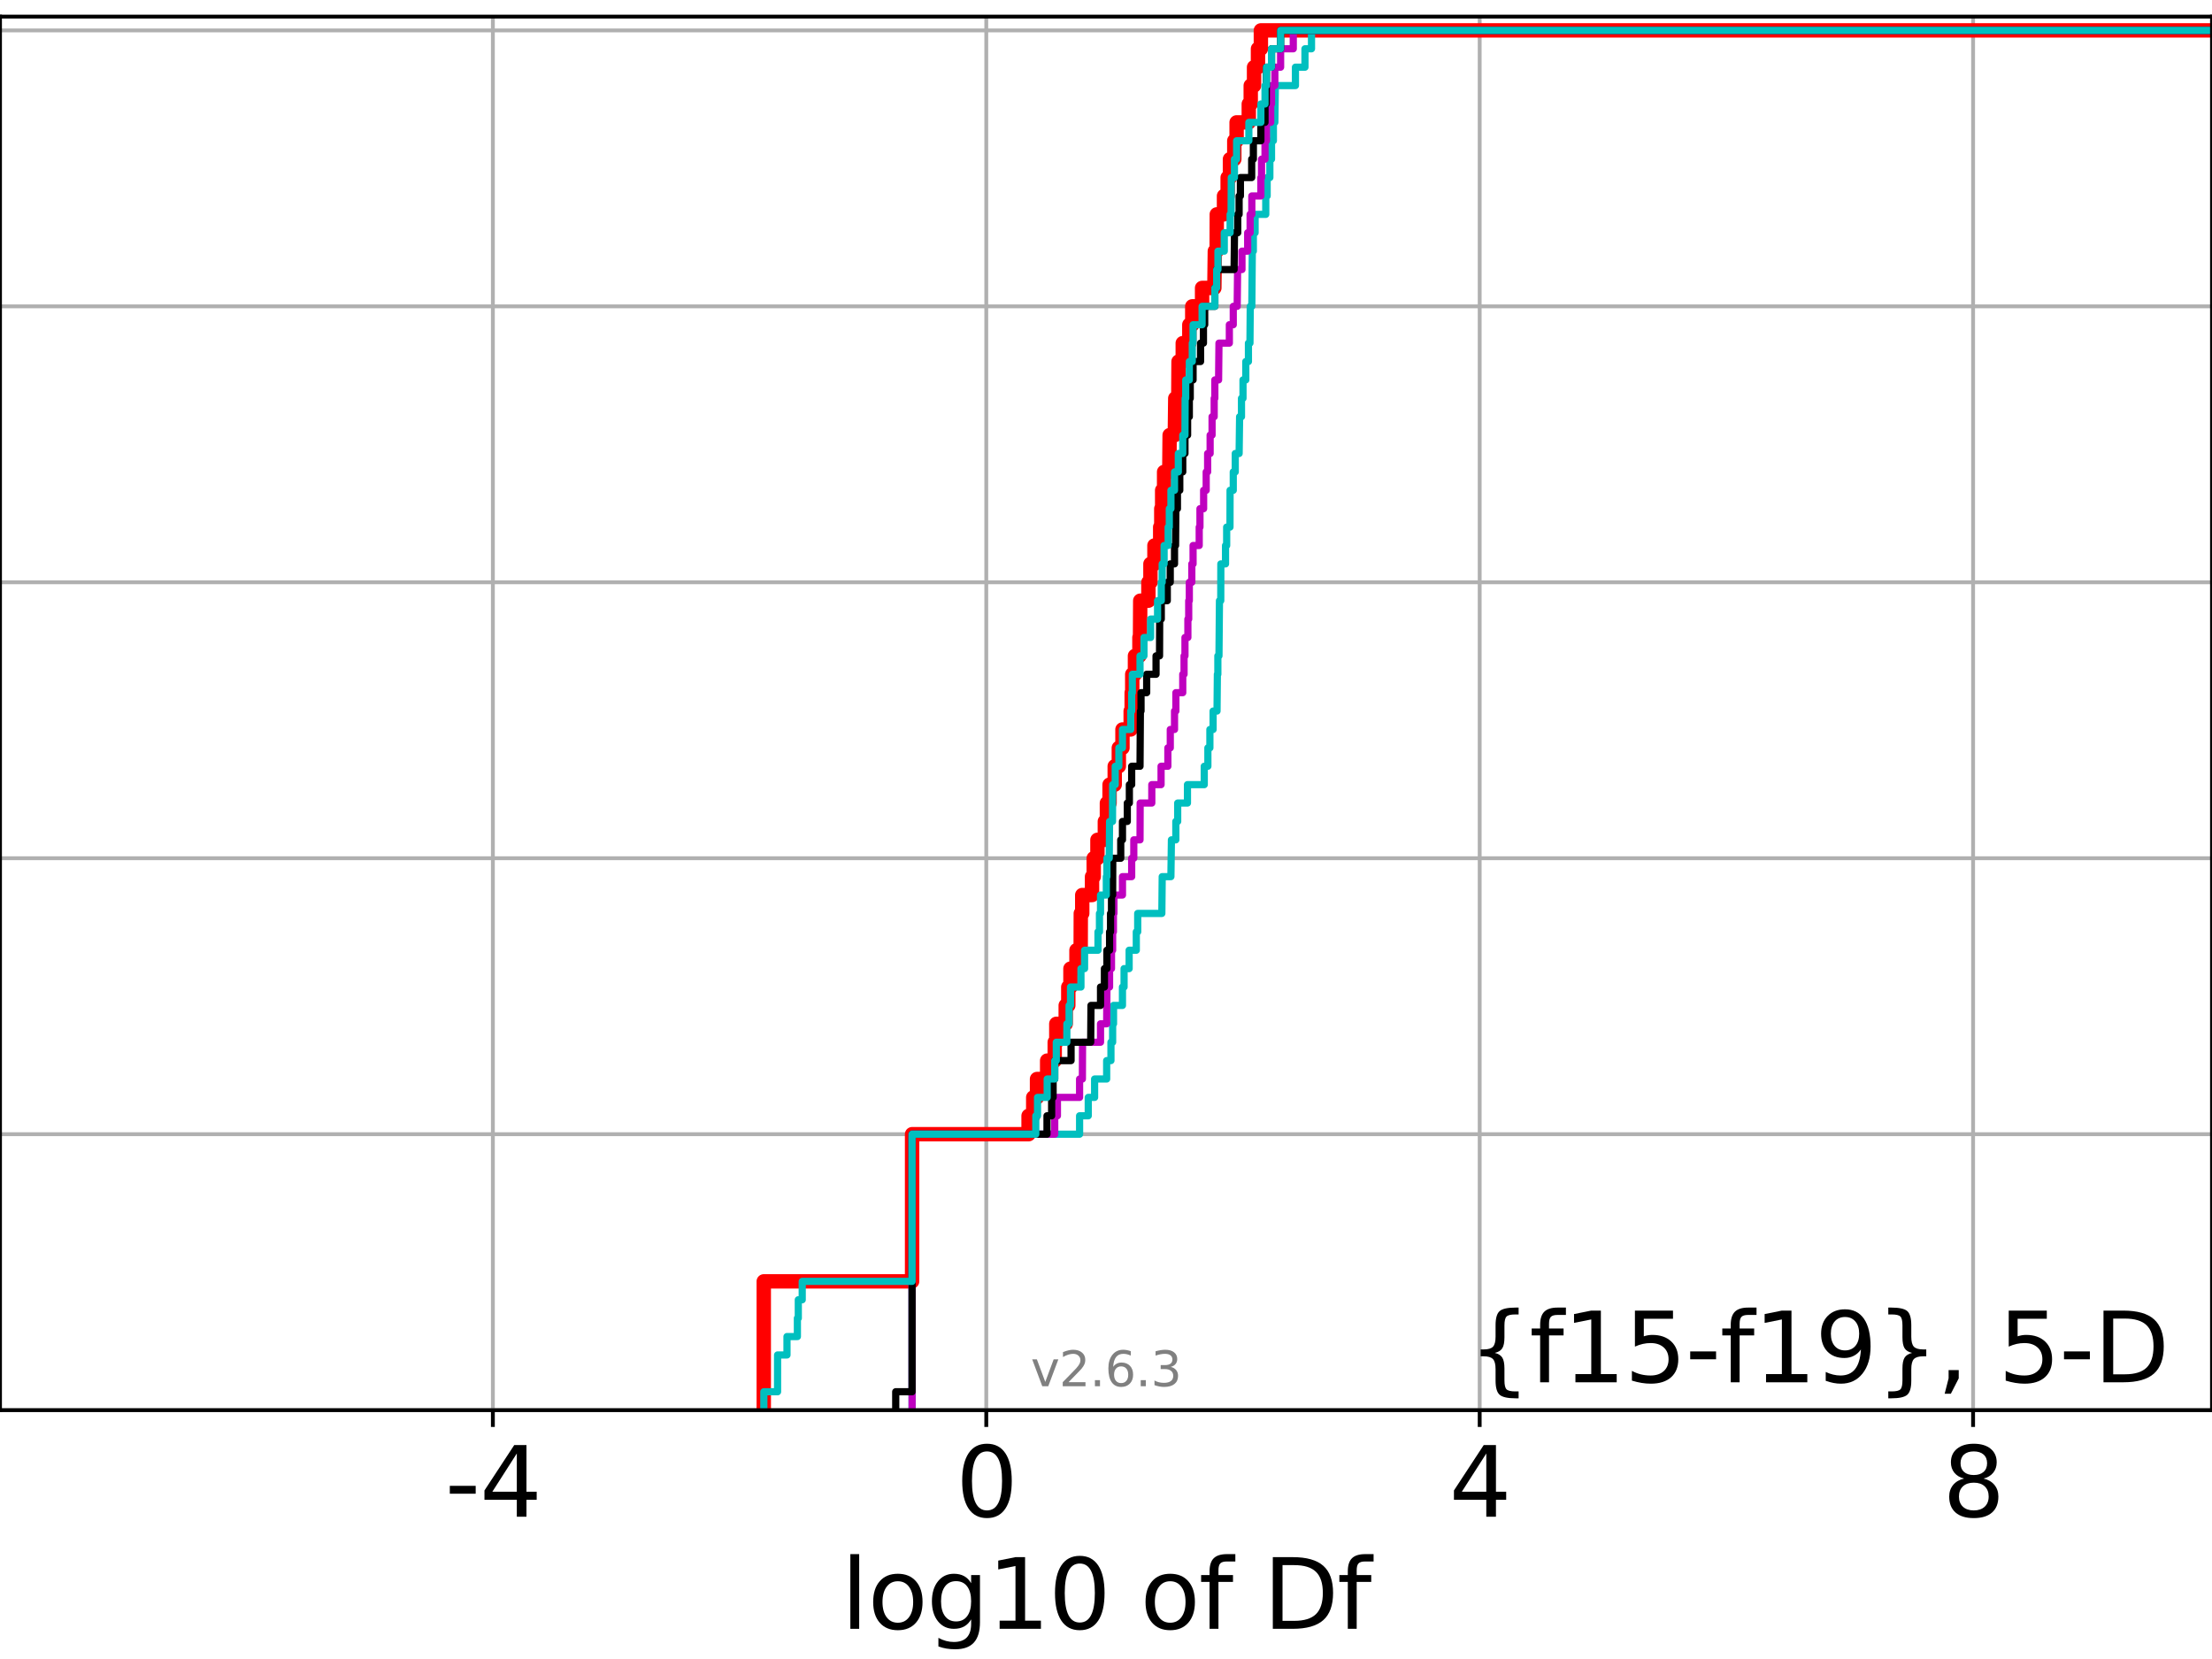 <?xml version="1.0" encoding="utf-8" standalone="no"?>
<!DOCTYPE svg PUBLIC "-//W3C//DTD SVG 1.1//EN"
  "http://www.w3.org/Graphics/SVG/1.1/DTD/svg11.dtd">
<svg xmlns:xlink="http://www.w3.org/1999/xlink" width="460.8pt" height="345.6pt" viewBox="0 0 460.8 345.6" xmlns="http://www.w3.org/2000/svg" version="1.1">
 <defs>
  <style type="text/css">*{stroke-linejoin: round; stroke-linecap: butt}</style>
 </defs>
 <g id="figure_1">
  <g id="patch_1">
   <path d="M 0 345.6 
L 460.8 345.6 
L 460.8 0 
L 0 0 
z
" style="fill: #ffffff"/>
  </g>
  <g id="axes_1">
   <g id="patch_2">
    <path d="M 0 293.76 
L 460.8 293.76 
L 460.8 3.456 
L 0 3.456 
z
" style="fill: #ffffff"/>
   </g>
   <g id="matplotlib.axis_1">
    <g id="xtick_1">
     <g id="line2d_1">
      <path d="M 102.674 293.76 
L 102.674 3.456 
" clip-path="url(#p8b968b6cc4)" style="fill: none; stroke: #b0b0b0; stroke-width: 0.8; stroke-linecap: square"/>
     </g>
     <g id="line2d_2">
      <defs>
       <path id="mdd2828b570" d="M 0 0 
L 0 3.5 
" style="stroke: #000000; stroke-width: 0.8"/>
      </defs>
      <g>
       <use xlink:href="#mdd2828b570" x="102.674" y="293.76" style="stroke: #000000; stroke-width: 0.8"/>
      </g>
     </g>
     <g id="text_1">
      <!-- -4 -->
      <g transform="translate(92.704 315.957) scale(0.2 -0.2)">
       <defs>
        <path id="DejaVuSans-2d" d="M 313 2009 
L 1997 2009 
L 1997 1497 
L 313 1497 
L 313 2009 
z
" transform="scale(0.016)"/>
        <path id="DejaVuSans-34" d="M 2419 4116 
L 825 1625 
L 2419 1625 
L 2419 4116 
z
M 2253 4666 
L 3047 4666 
L 3047 1625 
L 3713 1625 
L 3713 1100 
L 3047 1100 
L 3047 0 
L 2419 0 
L 2419 1100 
L 313 1100 
L 313 1709 
L 2253 4666 
z
" transform="scale(0.016)"/>
       </defs>
       <use xlink:href="#DejaVuSans-2d"/>
       <use xlink:href="#DejaVuSans-34" x="36.084"/>
      </g>
     </g>
    </g>
    <g id="xtick_2">
     <g id="line2d_3">
      <path d="M 205.46 293.76 
L 205.46 3.456 
" clip-path="url(#p8b968b6cc4)" style="fill: none; stroke: #b0b0b0; stroke-width: 0.8; stroke-linecap: square"/>
     </g>
     <g id="line2d_4">
      <g>
       <use xlink:href="#mdd2828b570" x="205.46" y="293.76" style="stroke: #000000; stroke-width: 0.8"/>
      </g>
     </g>
     <g id="text_2">
      <!-- 0 -->
      <g transform="translate(199.097 315.957) scale(0.2 -0.2)">
       <defs>
        <path id="DejaVuSans-30" d="M 2034 4250 
Q 1547 4250 1301 3770 
Q 1056 3291 1056 2328 
Q 1056 1369 1301 889 
Q 1547 409 2034 409 
Q 2525 409 2770 889 
Q 3016 1369 3016 2328 
Q 3016 3291 2770 3770 
Q 2525 4250 2034 4250 
z
M 2034 4750 
Q 2819 4750 3233 4129 
Q 3647 3509 3647 2328 
Q 3647 1150 3233 529 
Q 2819 -91 2034 -91 
Q 1250 -91 836 529 
Q 422 1150 422 2328 
Q 422 3509 836 4129 
Q 1250 4750 2034 4750 
z
" transform="scale(0.016)"/>
       </defs>
       <use xlink:href="#DejaVuSans-30"/>
      </g>
     </g>
    </g>
    <g id="xtick_3">
     <g id="line2d_5">
      <path d="M 308.245 293.76 
L 308.245 3.456 
" clip-path="url(#p8b968b6cc4)" style="fill: none; stroke: #b0b0b0; stroke-width: 0.8; stroke-linecap: square"/>
     </g>
     <g id="line2d_6">
      <g>
       <use xlink:href="#mdd2828b570" x="308.245" y="293.76" style="stroke: #000000; stroke-width: 0.8"/>
      </g>
     </g>
     <g id="text_3">
      <!-- 4 -->
      <g transform="translate(301.883 315.957) scale(0.2 -0.2)">
       <use xlink:href="#DejaVuSans-34"/>
      </g>
     </g>
    </g>
    <g id="xtick_4">
     <g id="line2d_7">
      <path d="M 411.031 293.76 
L 411.031 3.456 
" clip-path="url(#p8b968b6cc4)" style="fill: none; stroke: #b0b0b0; stroke-width: 0.8; stroke-linecap: square"/>
     </g>
     <g id="line2d_8">
      <g>
       <use xlink:href="#mdd2828b570" x="411.031" y="293.76" style="stroke: #000000; stroke-width: 0.8"/>
      </g>
     </g>
     <g id="text_4">
      <!-- 8 -->
      <g transform="translate(404.668 315.957) scale(0.2 -0.2)">
       <defs>
        <path id="DejaVuSans-38" d="M 2034 2216 
Q 1584 2216 1326 1975 
Q 1069 1734 1069 1313 
Q 1069 891 1326 650 
Q 1584 409 2034 409 
Q 2484 409 2743 651 
Q 3003 894 3003 1313 
Q 3003 1734 2745 1975 
Q 2488 2216 2034 2216 
z
M 1403 2484 
Q 997 2584 770 2862 
Q 544 3141 544 3541 
Q 544 4100 942 4425 
Q 1341 4750 2034 4750 
Q 2731 4750 3128 4425 
Q 3525 4100 3525 3541 
Q 3525 3141 3298 2862 
Q 3072 2584 2669 2484 
Q 3125 2378 3379 2068 
Q 3634 1759 3634 1313 
Q 3634 634 3220 271 
Q 2806 -91 2034 -91 
Q 1263 -91 848 271 
Q 434 634 434 1313 
Q 434 1759 690 2068 
Q 947 2378 1403 2484 
z
M 1172 3481 
Q 1172 3119 1398 2916 
Q 1625 2713 2034 2713 
Q 2441 2713 2670 2916 
Q 2900 3119 2900 3481 
Q 2900 3844 2670 4047 
Q 2441 4250 2034 4250 
Q 1625 4250 1398 4047 
Q 1172 3844 1172 3481 
z
" transform="scale(0.016)"/>
       </defs>
       <use xlink:href="#DejaVuSans-38"/>
      </g>
     </g>
    </g>
    <g id="text_5">
     <!-- log10 of Df -->
     <g transform="translate(175.214 339.313) scale(0.2 -0.2)">
      <defs>
       <path id="DejaVuSans-6c" d="M 603 4863 
L 1178 4863 
L 1178 0 
L 603 0 
L 603 4863 
z
" transform="scale(0.016)"/>
       <path id="DejaVuSans-6f" d="M 1959 3097 
Q 1497 3097 1228 2736 
Q 959 2375 959 1747 
Q 959 1119 1226 758 
Q 1494 397 1959 397 
Q 2419 397 2687 759 
Q 2956 1122 2956 1747 
Q 2956 2369 2687 2733 
Q 2419 3097 1959 3097 
z
M 1959 3584 
Q 2709 3584 3137 3096 
Q 3566 2609 3566 1747 
Q 3566 888 3137 398 
Q 2709 -91 1959 -91 
Q 1206 -91 779 398 
Q 353 888 353 1747 
Q 353 2609 779 3096 
Q 1206 3584 1959 3584 
z
" transform="scale(0.016)"/>
       <path id="DejaVuSans-67" d="M 2906 1791 
Q 2906 2416 2648 2759 
Q 2391 3103 1925 3103 
Q 1463 3103 1205 2759 
Q 947 2416 947 1791 
Q 947 1169 1205 825 
Q 1463 481 1925 481 
Q 2391 481 2648 825 
Q 2906 1169 2906 1791 
z
M 3481 434 
Q 3481 -459 3084 -895 
Q 2688 -1331 1869 -1331 
Q 1566 -1331 1297 -1286 
Q 1028 -1241 775 -1147 
L 775 -588 
Q 1028 -725 1275 -790 
Q 1522 -856 1778 -856 
Q 2344 -856 2625 -561 
Q 2906 -266 2906 331 
L 2906 616 
Q 2728 306 2450 153 
Q 2172 0 1784 0 
Q 1141 0 747 490 
Q 353 981 353 1791 
Q 353 2603 747 3093 
Q 1141 3584 1784 3584 
Q 2172 3584 2450 3431 
Q 2728 3278 2906 2969 
L 2906 3500 
L 3481 3500 
L 3481 434 
z
" transform="scale(0.016)"/>
       <path id="DejaVuSans-31" d="M 794 531 
L 1825 531 
L 1825 4091 
L 703 3866 
L 703 4441 
L 1819 4666 
L 2450 4666 
L 2450 531 
L 3481 531 
L 3481 0 
L 794 0 
L 794 531 
z
" transform="scale(0.016)"/>
       <path id="DejaVuSans-20" transform="scale(0.016)"/>
       <path id="DejaVuSans-66" d="M 2375 4863 
L 2375 4384 
L 1825 4384 
Q 1516 4384 1395 4259 
Q 1275 4134 1275 3809 
L 1275 3500 
L 2222 3500 
L 2222 3053 
L 1275 3053 
L 1275 0 
L 697 0 
L 697 3053 
L 147 3053 
L 147 3500 
L 697 3500 
L 697 3744 
Q 697 4328 969 4595 
Q 1241 4863 1831 4863 
L 2375 4863 
z
" transform="scale(0.016)"/>
       <path id="DejaVuSans-44" d="M 1259 4147 
L 1259 519 
L 2022 519 
Q 2988 519 3436 956 
Q 3884 1394 3884 2338 
Q 3884 3275 3436 3711 
Q 2988 4147 2022 4147 
L 1259 4147 
z
M 628 4666 
L 1925 4666 
Q 3281 4666 3915 4102 
Q 4550 3538 4550 2338 
Q 4550 1131 3912 565 
Q 3275 0 1925 0 
L 628 0 
L 628 4666 
z
" transform="scale(0.016)"/>
      </defs>
      <use xlink:href="#DejaVuSans-6c"/>
      <use xlink:href="#DejaVuSans-6f" x="27.783"/>
      <use xlink:href="#DejaVuSans-67" x="88.965"/>
      <use xlink:href="#DejaVuSans-31" x="152.441"/>
      <use xlink:href="#DejaVuSans-30" x="216.064"/>
      <use xlink:href="#DejaVuSans-20" x="279.688"/>
      <use xlink:href="#DejaVuSans-6f" x="311.475"/>
      <use xlink:href="#DejaVuSans-66" x="372.656"/>
      <use xlink:href="#DejaVuSans-20" x="407.861"/>
      <use xlink:href="#DejaVuSans-44" x="439.648"/>
      <use xlink:href="#DejaVuSans-66" x="516.65"/>
     </g>
    </g>
   </g>
   <g id="matplotlib.axis_2">
    <g id="ytick_1">
     <g id="line2d_9">
      <path d="M 0 293.76 
L 460.8 293.76 
" clip-path="url(#p8b968b6cc4)" style="fill: none; stroke: #b0b0b0; stroke-width: 0.8; stroke-linecap: square"/>
     </g>
     <g id="line2d_10">
      <defs>
       <path id="m1f3c8ba106" d="M 0 0 
L -3.5 0 
" style="stroke: #000000; stroke-width: 0.8"/>
      </defs>
      <g>
       <use xlink:href="#m1f3c8ba106" x="0" y="293.76" style="stroke: #000000; stroke-width: 0.8"/>
      </g>
     </g>
    </g>
    <g id="ytick_2">
     <g id="line2d_11">
      <path d="M 0 236.274 
L 460.8 236.274 
" clip-path="url(#p8b968b6cc4)" style="fill: none; stroke: #b0b0b0; stroke-width: 0.8; stroke-linecap: square"/>
     </g>
     <g id="line2d_12">
      <g>
       <use xlink:href="#m1f3c8ba106" x="0" y="236.274" style="stroke: #000000; stroke-width: 0.8"/>
      </g>
     </g>
    </g>
    <g id="ytick_3">
     <g id="line2d_13">
      <path d="M 0 178.788 
L 460.8 178.788 
" clip-path="url(#p8b968b6cc4)" style="fill: none; stroke: #b0b0b0; stroke-width: 0.8; stroke-linecap: square"/>
     </g>
     <g id="line2d_14">
      <g>
       <use xlink:href="#m1f3c8ba106" x="0" y="178.788" style="stroke: #000000; stroke-width: 0.8"/>
      </g>
     </g>
    </g>
    <g id="ytick_4">
     <g id="line2d_15">
      <path d="M 0 121.302 
L 460.8 121.302 
" clip-path="url(#p8b968b6cc4)" style="fill: none; stroke: #b0b0b0; stroke-width: 0.8; stroke-linecap: square"/>
     </g>
     <g id="line2d_16">
      <g>
       <use xlink:href="#m1f3c8ba106" x="0" y="121.302" style="stroke: #000000; stroke-width: 0.8"/>
      </g>
     </g>
    </g>
    <g id="ytick_5">
     <g id="line2d_17">
      <path d="M 0 63.816 
L 460.8 63.816 
" clip-path="url(#p8b968b6cc4)" style="fill: none; stroke: #b0b0b0; stroke-width: 0.8; stroke-linecap: square"/>
     </g>
     <g id="line2d_18">
      <g>
       <use xlink:href="#m1f3c8ba106" x="0" y="63.816" style="stroke: #000000; stroke-width: 0.8"/>
      </g>
     </g>
    </g>
    <g id="ytick_6">
     <g id="line2d_19">
      <path d="M 0 6.33 
L 460.8 6.33 
" clip-path="url(#p8b968b6cc4)" style="fill: none; stroke: #b0b0b0; stroke-width: 0.8; stroke-linecap: square"/>
     </g>
     <g id="line2d_20">
      <g>
       <use xlink:href="#m1f3c8ba106" x="0" y="6.33" style="stroke: #000000; stroke-width: 0.8"/>
      </g>
     </g>
    </g>
   </g>
   <g id="line2d_21">
    <path d="M 159.106 293.76 
L 159.106 266.933 
L 190.006 266.933 
L 190.006 236.274 
L 214.273 236.274 
L 214.273 232.442 
L 215.241 232.442 
L 215.241 228.609 
L 216.032 228.609 
L 216.032 224.777 
L 218.142 224.777 
L 218.142 220.944 
L 219.718 220.944 
L 219.718 217.112 
L 220.048 217.112 
L 220.048 213.28 
L 222.009 213.28 
L 222.009 209.447 
L 222.543 209.447 
L 222.543 205.615 
L 222.995 205.615 
L 222.995 201.782 
L 224.25 201.782 
L 224.25 197.95 
L 225.126 197.95 
L 225.15 190.285 
L 225.45 190.285 
L 225.45 186.453 
L 227.49 186.453 
L 227.49 182.621 
L 227.84 182.621 
L 227.84 178.788 
L 228.617 178.788 
L 228.617 174.956 
L 230.16 174.956 
L 230.16 171.123 
L 230.589 171.123 
L 230.589 167.291 
L 231.144 167.291 
L 231.144 163.459 
L 232.215 163.459 
L 232.215 159.626 
L 233.072 159.626 
L 233.072 155.794 
L 233.831 155.794 
L 233.831 151.961 
L 235.541 151.961 
L 235.541 148.129 
L 235.749 148.129 
L 235.749 144.297 
L 235.868 144.297 
L 235.868 140.464 
L 236.435 140.464 
L 236.435 136.632 
L 237.364 136.632 
L 237.364 132.799 
L 237.487 132.799 
L 237.532 125.135 
L 239.234 125.135 
L 239.234 121.302 
L 239.657 121.302 
L 239.657 117.47 
L 240.493 117.47 
L 240.493 113.637 
L 241.689 113.637 
L 241.689 109.805 
L 241.917 109.805 
L 241.917 105.973 
L 242.1 105.973 
L 242.1 102.14 
L 242.505 102.14 
L 242.505 98.308 
L 243.586 98.308 
L 243.657 90.643 
L 244.734 90.643 
L 244.831 82.978 
L 245.462 82.978 
L 245.51 75.313 
L 246.388 75.313 
L 246.388 71.481 
L 247.758 71.481 
L 247.758 67.649 
L 248.37 67.649 
L 248.37 63.816 
L 250.417 63.816 
L 250.417 59.984 
L 252.974 59.984 
L 253.072 52.319 
L 253.454 52.319 
L 253.48 44.654 
L 254.983 44.654 
L 254.983 40.822 
L 255.743 40.822 
L 255.743 36.989 
L 256.224 36.989 
L 256.224 33.157 
L 257.126 33.157 
L 257.126 29.325 
L 257.609 29.325 
L 257.609 25.492 
L 260.145 25.492 
L 260.145 21.66 
L 260.551 21.66 
L 260.551 17.827 
L 261.241 17.827 
L 261.241 13.995 
L 262.061 13.995 
L 262.061 10.163 
L 262.664 10.163 
L 262.664 6.33 
L 262.664 6.33 
L 460.8 6.33 
L 460.8 6.33 
" clip-path="url(#p8b968b6cc4)" style="fill: none; stroke: #ff0000; stroke-width: 3; stroke-linecap: square"/>
   </g>
   <g id="line2d_22">
    <path d="M 190.006 293.76 
L 190.006 236.274 
L 224.899 236.274 
L 224.899 232.442 
L 226.702 232.442 
L 226.702 228.609 
L 228.026 228.609 
L 228.026 224.777 
L 230.538 224.777 
L 230.538 220.944 
L 231.431 220.944 
L 231.431 217.112 
L 231.783 217.112 
L 231.783 213.28 
L 231.969 213.28 
L 231.969 209.447 
L 233.828 209.447 
L 233.828 205.615 
L 234.166 205.615 
L 234.166 201.782 
L 235.22 201.782 
L 235.22 197.95 
L 236.712 197.95 
L 236.712 194.118 
L 237.005 194.118 
L 237.005 190.285 
L 242.033 190.285 
L 242.111 182.621 
L 243.921 182.621 
L 244.029 174.956 
L 244.946 174.956 
L 244.946 171.123 
L 245.334 171.123 
L 245.334 167.291 
L 247.37 167.291 
L 247.37 163.459 
L 250.868 163.459 
L 250.868 159.626 
L 251.623 159.626 
L 251.623 155.794 
L 252.042 155.794 
L 252.042 151.961 
L 252.71 151.961 
L 252.71 148.129 
L 253.53 148.129 
L 253.601 140.464 
L 253.701 140.464 
L 253.701 136.632 
L 253.934 136.632 
L 254.036 125.135 
L 254.306 125.135 
L 254.323 117.47 
L 255.299 117.47 
L 255.299 113.637 
L 255.537 113.637 
L 255.537 109.805 
L 256.227 109.805 
L 256.245 102.14 
L 256.912 102.14 
L 256.912 98.308 
L 257.326 98.308 
L 257.326 94.475 
L 258.132 94.475 
L 258.233 86.811 
L 258.624 86.811 
L 258.624 82.978 
L 258.94 82.978 
L 258.94 79.146 
L 259.521 79.146 
L 259.521 75.313 
L 260.071 75.313 
L 260.071 71.481 
L 260.388 71.481 
L 260.451 63.816 
L 260.777 63.816 
L 260.879 52.319 
L 261.096 52.319 
L 261.096 48.487 
L 261.46 48.487 
L 261.46 44.654 
L 263.683 44.654 
L 263.683 40.822 
L 263.969 40.822 
L 263.969 36.989 
L 264.535 36.989 
L 264.535 33.157 
L 264.88 33.157 
L 264.88 29.325 
L 265.268 29.325 
L 265.268 25.492 
L 265.575 25.492 
L 265.675 17.827 
L 269.864 17.827 
L 269.864 13.995 
L 271.848 13.995 
L 271.848 10.163 
L 273.21 10.163 
L 273.21 6.33 
L 273.21 6.33 
L 460.8 6.33 
L 460.8 6.33 
" clip-path="url(#p8b968b6cc4)" style="fill: none; stroke: #00bfbf; stroke-width: 1.5; stroke-linecap: square"/>
   </g>
   <g id="line2d_23">
    <path d="M 190.006 293.76 
L 190.006 236.274 
L 219.718 236.274 
L 219.718 232.442 
L 220.281 232.442 
L 220.281 228.609 
L 224.896 228.609 
L 224.896 224.777 
L 225.482 224.777 
L 225.515 217.112 
L 229.258 217.112 
L 229.258 213.28 
L 230.538 213.28 
L 230.589 205.615 
L 231.144 205.615 
L 231.144 201.782 
L 231.543 201.782 
L 231.543 197.95 
L 231.783 197.95 
L 231.783 194.118 
L 231.944 194.118 
L 231.944 190.285 
L 232.057 190.285 
L 232.057 186.453 
L 233.831 186.453 
L 233.831 182.621 
L 235.749 182.621 
L 235.749 178.788 
L 236.19 178.788 
L 236.19 174.956 
L 237.487 174.956 
L 237.516 167.291 
L 239.941 167.291 
L 239.941 163.459 
L 241.872 163.459 
L 241.872 159.626 
L 243.287 159.626 
L 243.287 155.794 
L 243.792 155.794 
L 243.792 151.961 
L 244.674 151.961 
L 244.674 148.129 
L 244.958 148.129 
L 244.958 144.297 
L 246.388 144.297 
L 246.388 140.464 
L 246.662 140.464 
L 246.662 136.632 
L 246.851 136.632 
L 246.851 132.799 
L 247.457 132.799 
L 247.457 128.967 
L 247.63 128.967 
L 247.63 125.135 
L 247.758 125.135 
L 247.758 121.302 
L 248.277 121.302 
L 248.277 117.47 
L 248.539 117.47 
L 248.539 113.637 
L 249.818 113.637 
L 249.818 109.805 
L 249.974 109.805 
L 249.974 105.973 
L 250.738 105.973 
L 250.738 102.14 
L 251.271 102.14 
L 251.271 98.308 
L 251.573 98.308 
L 251.573 94.475 
L 252.092 94.475 
L 252.092 90.643 
L 252.496 90.643 
L 252.496 86.811 
L 252.938 86.811 
L 252.938 82.978 
L 253.072 82.978 
L 253.072 79.146 
L 253.854 79.146 
L 253.934 71.481 
L 256.096 71.481 
L 256.096 67.649 
L 256.912 67.649 
L 256.912 63.816 
L 257.727 63.816 
L 257.815 56.151 
L 258.724 56.151 
L 258.724 52.319 
L 259.912 52.319 
L 259.912 48.487 
L 260.421 48.487 
L 260.421 44.654 
L 260.777 44.654 
L 260.777 40.822 
L 262.664 40.822 
L 262.664 36.989 
L 262.802 36.989 
L 262.802 33.157 
L 263.525 33.157 
L 263.525 29.325 
L 263.823 29.325 
L 263.823 25.492 
L 264.713 25.492 
L 264.713 21.66 
L 264.88 21.66 
L 264.88 17.827 
L 265.575 17.827 
L 265.575 13.995 
L 266.776 13.995 
L 266.776 10.163 
L 269.414 10.163 
L 269.414 6.33 
L 269.414 6.33 
L 460.8 6.33 
L 460.8 6.33 
" clip-path="url(#p8b968b6cc4)" style="fill: none; stroke: #bf00bf; stroke-width: 1.5; stroke-linecap: square"/>
   </g>
   <g id="line2d_24">
    <path d="M 186.595 293.76 
L 186.595 289.928 
L 190.006 289.928 
L 190.006 236.274 
L 218.108 236.274 
L 218.108 232.442 
L 219.074 232.442 
L 219.074 228.609 
L 219.38 228.609 
L 219.38 224.777 
L 219.718 224.777 
L 219.718 220.944 
L 223.123 220.944 
L 223.123 217.112 
L 227.21 217.112 
L 227.272 209.447 
L 229.258 209.447 
L 229.258 205.615 
L 230.071 205.615 
L 230.071 201.782 
L 230.589 201.782 
L 230.589 197.95 
L 231.144 197.95 
L 231.144 194.118 
L 231.344 194.118 
L 231.344 190.285 
L 231.545 190.285 
L 231.545 186.453 
L 231.783 186.453 
L 231.808 178.788 
L 233.47 178.788 
L 233.47 174.956 
L 233.831 174.956 
L 233.831 171.123 
L 234.837 171.123 
L 234.837 167.291 
L 235.267 167.291 
L 235.267 163.459 
L 235.749 163.459 
L 235.749 159.626 
L 237.487 159.626 
L 237.565 148.129 
L 237.698 148.129 
L 237.698 144.297 
L 238.875 144.297 
L 238.875 140.464 
L 240.825 140.464 
L 240.825 136.632 
L 241.553 136.632 
L 241.582 128.967 
L 241.917 128.967 
L 241.917 125.135 
L 243.168 125.135 
L 243.168 121.302 
L 243.785 121.302 
L 243.785 117.47 
L 244.674 117.47 
L 244.674 113.637 
L 244.89 113.637 
L 244.95 105.973 
L 245.282 105.973 
L 245.282 102.14 
L 245.769 102.14 
L 245.769 98.308 
L 246.388 98.308 
L 246.388 94.475 
L 246.851 94.475 
L 246.851 90.643 
L 247.4 90.643 
L 247.4 86.811 
L 247.758 86.811 
L 247.758 82.978 
L 247.949 82.978 
L 247.949 79.146 
L 248.539 79.146 
L 248.539 75.313 
L 250.098 75.313 
L 250.098 71.481 
L 250.701 71.481 
L 250.701 67.649 
L 250.961 67.649 
L 250.961 63.816 
L 253.072 63.816 
L 253.072 59.984 
L 253.454 59.984 
L 253.454 56.151 
L 257.084 56.151 
L 257.171 48.487 
L 257.842 48.487 
L 257.842 44.654 
L 258.129 44.654 
L 258.129 40.822 
L 258.399 40.822 
L 258.399 36.989 
L 260.747 36.989 
L 260.747 33.157 
L 261.099 33.157 
L 261.099 29.325 
L 262.664 29.325 
L 262.664 25.492 
L 263.525 25.492 
L 263.525 21.66 
L 263.791 21.66 
L 263.823 13.995 
L 264.88 13.995 
L 264.88 10.163 
L 266.776 10.163 
L 266.776 6.33 
L 266.776 6.33 
L 460.8 6.33 
L 460.8 6.33 
" clip-path="url(#p8b968b6cc4)" style="fill: none; stroke: #000000; stroke-width: 1.5; stroke-linecap: square"/>
   </g>
   <g id="line2d_25">
    <path d="M 159.123 293.76 
L 159.123 289.928 
L 161.982 289.928 
L 161.985 282.263 
L 163.943 282.263 
L 163.943 278.43 
L 166.111 278.43 
L 166.111 274.598 
L 166.302 274.598 
L 166.302 270.766 
L 167.117 270.766 
L 167.117 266.933 
L 190.006 266.933 
L 190.006 236.274 
L 215.775 236.274 
L 215.775 232.442 
L 216.135 232.442 
L 216.135 228.609 
L 218.145 228.609 
L 218.145 224.777 
L 219.718 224.777 
L 219.718 220.944 
L 220.048 220.944 
L 220.048 217.112 
L 222.244 217.112 
L 222.244 213.28 
L 222.708 213.28 
L 222.708 209.447 
L 223.007 209.447 
L 223.007 205.615 
L 225.179 205.615 
L 225.179 201.782 
L 225.936 201.782 
L 225.936 197.95 
L 228.731 197.95 
L 228.731 194.118 
L 229.038 194.118 
L 229.038 190.285 
L 229.258 190.285 
L 229.258 186.453 
L 230.47 186.453 
L 230.47 182.621 
L 230.589 182.621 
L 230.589 178.788 
L 231.074 178.788 
L 231.144 171.123 
L 231.754 171.123 
L 231.783 163.459 
L 232.32 163.459 
L 232.32 159.626 
L 233.077 159.626 
L 233.077 155.794 
L 233.831 155.794 
L 233.831 151.961 
L 235.553 151.961 
L 235.553 148.129 
L 235.749 148.129 
L 235.749 144.297 
L 235.883 144.297 
L 235.883 140.464 
L 237.487 140.464 
L 237.487 136.632 
L 238.309 136.632 
L 238.309 132.799 
L 239.689 132.799 
L 239.689 128.967 
L 241.143 128.967 
L 241.143 125.135 
L 241.917 125.135 
L 241.917 121.302 
L 242.104 121.302 
L 242.104 117.47 
L 242.505 117.47 
L 242.505 113.637 
L 243.349 113.637 
L 243.349 109.805 
L 243.586 109.805 
L 243.586 105.973 
L 243.928 105.973 
L 243.928 102.14 
L 244.674 102.14 
L 244.674 98.308 
L 245.466 98.308 
L 245.466 94.475 
L 246.388 94.475 
L 246.388 90.643 
L 246.851 90.643 
L 246.89 82.978 
L 247.009 82.978 
L 247.009 79.146 
L 247.758 79.146 
L 247.758 75.313 
L 248.374 75.313 
L 248.374 71.481 
L 248.539 71.481 
L 248.539 67.649 
L 250.419 67.649 
L 250.419 63.816 
L 253.072 63.816 
L 253.072 59.984 
L 253.454 59.984 
L 253.454 56.151 
L 253.721 56.151 
L 253.721 52.319 
L 255.039 52.319 
L 255.039 48.487 
L 256.256 48.487 
L 256.256 44.654 
L 256.458 44.654 
L 256.5 36.989 
L 257.157 36.989 
L 257.157 33.157 
L 257.609 33.157 
L 257.609 29.325 
L 260.159 29.325 
L 260.159 25.492 
L 262.664 25.492 
L 262.664 21.66 
L 263.528 21.66 
L 263.528 17.827 
L 263.823 17.827 
L 263.823 13.995 
L 264.88 13.995 
L 264.88 10.163 
L 266.776 10.163 
L 266.776 6.33 
L 266.776 6.33 
L 460.8 6.33 
L 460.8 6.33 
" clip-path="url(#p8b968b6cc4)" style="fill: none; stroke: #00bfbf; stroke-width: 1.5; stroke-linecap: square"/>
   </g>
   <g id="patch_3">
    <path d="M 0 293.76 
L 0 3.456 
" style="fill: none; stroke: #000000; stroke-width: 0.8; stroke-linejoin: miter; stroke-linecap: square"/>
   </g>
   <g id="patch_4">
    <path d="M 460.8 293.76 
L 460.8 3.456 
" style="fill: none; stroke: #000000; stroke-width: 0.8; stroke-linejoin: miter; stroke-linecap: square"/>
   </g>
   <g id="patch_5">
    <path d="M 0 293.76 
L 460.8 293.76 
" style="fill: none; stroke: #000000; stroke-width: 0.8; stroke-linejoin: miter; stroke-linecap: square"/>
   </g>
   <g id="patch_6">
    <path d="M 0 3.456 
L 460.8 3.456 
" style="fill: none; stroke: #000000; stroke-width: 0.8; stroke-linejoin: miter; stroke-linecap: square"/>
   </g>
   <g id="text_6">
    <!-- {f15-f19}, 5-D -->
    <g transform="translate(305.884 287.954) scale(0.2 -0.2)">
     <defs>
      <path id="DejaVuSans-7b" d="M 3272 -594 
L 3272 -1044 
L 3078 -1044 
Q 2300 -1044 2036 -812 
Q 1772 -581 1772 109 
L 1772 856 
Q 1772 1328 1603 1509 
Q 1434 1691 991 1691 
L 800 1691 
L 800 2138 
L 991 2138 
Q 1438 2138 1605 2317 
Q 1772 2497 1772 2963 
L 1772 3713 
Q 1772 4403 2036 4633 
Q 2300 4863 3078 4863 
L 3272 4863 
L 3272 4416 
L 3059 4416 
Q 2619 4416 2484 4278 
Q 2350 4141 2350 3700 
L 2350 2925 
Q 2350 2434 2208 2212 
Q 2066 1991 1722 1913 
Q 2069 1828 2209 1606 
Q 2350 1384 2350 897 
L 2350 122 
Q 2350 -319 2484 -456 
Q 2619 -594 3059 -594 
L 3272 -594 
z
" transform="scale(0.016)"/>
      <path id="DejaVuSans-35" d="M 691 4666 
L 3169 4666 
L 3169 4134 
L 1269 4134 
L 1269 2991 
Q 1406 3038 1543 3061 
Q 1681 3084 1819 3084 
Q 2600 3084 3056 2656 
Q 3513 2228 3513 1497 
Q 3513 744 3044 326 
Q 2575 -91 1722 -91 
Q 1428 -91 1123 -41 
Q 819 9 494 109 
L 494 744 
Q 775 591 1075 516 
Q 1375 441 1709 441 
Q 2250 441 2565 725 
Q 2881 1009 2881 1497 
Q 2881 1984 2565 2268 
Q 2250 2553 1709 2553 
Q 1456 2553 1204 2497 
Q 953 2441 691 2322 
L 691 4666 
z
" transform="scale(0.016)"/>
      <path id="DejaVuSans-39" d="M 703 97 
L 703 672 
Q 941 559 1184 500 
Q 1428 441 1663 441 
Q 2288 441 2617 861 
Q 2947 1281 2994 2138 
Q 2813 1869 2534 1725 
Q 2256 1581 1919 1581 
Q 1219 1581 811 2004 
Q 403 2428 403 3163 
Q 403 3881 828 4315 
Q 1253 4750 1959 4750 
Q 2769 4750 3195 4129 
Q 3622 3509 3622 2328 
Q 3622 1225 3098 567 
Q 2575 -91 1691 -91 
Q 1453 -91 1209 -44 
Q 966 3 703 97 
z
M 1959 2075 
Q 2384 2075 2632 2365 
Q 2881 2656 2881 3163 
Q 2881 3666 2632 3958 
Q 2384 4250 1959 4250 
Q 1534 4250 1286 3958 
Q 1038 3666 1038 3163 
Q 1038 2656 1286 2365 
Q 1534 2075 1959 2075 
z
" transform="scale(0.016)"/>
      <path id="DejaVuSans-7d" d="M 800 -594 
L 1019 -594 
Q 1456 -594 1589 -459 
Q 1722 -325 1722 122 
L 1722 897 
Q 1722 1384 1862 1606 
Q 2003 1828 2350 1913 
Q 2003 1991 1862 2212 
Q 1722 2434 1722 2925 
L 1722 3700 
Q 1722 4144 1589 4280 
Q 1456 4416 1019 4416 
L 800 4416 
L 800 4863 
L 997 4863 
Q 1775 4863 2036 4633 
Q 2297 4403 2297 3713 
L 2297 2963 
Q 2297 2497 2465 2317 
Q 2634 2138 3078 2138 
L 3272 2138 
L 3272 1691 
L 3078 1691 
Q 2634 1691 2465 1509 
Q 2297 1328 2297 856 
L 2297 109 
Q 2297 -581 2036 -812 
Q 1775 -1044 997 -1044 
L 800 -1044 
L 800 -594 
z
" transform="scale(0.016)"/>
      <path id="DejaVuSans-2c" d="M 750 794 
L 1409 794 
L 1409 256 
L 897 -744 
L 494 -744 
L 750 256 
L 750 794 
z
" transform="scale(0.016)"/>
     </defs>
     <use xlink:href="#DejaVuSans-7b"/>
     <use xlink:href="#DejaVuSans-66" x="63.623"/>
     <use xlink:href="#DejaVuSans-31" x="98.828"/>
     <use xlink:href="#DejaVuSans-35" x="162.451"/>
     <use xlink:href="#DejaVuSans-2d" x="226.074"/>
     <use xlink:href="#DejaVuSans-66" x="262.158"/>
     <use xlink:href="#DejaVuSans-31" x="297.363"/>
     <use xlink:href="#DejaVuSans-39" x="360.986"/>
     <use xlink:href="#DejaVuSans-7d" x="424.609"/>
     <use xlink:href="#DejaVuSans-2c" x="488.232"/>
     <use xlink:href="#DejaVuSans-20" x="520.02"/>
     <use xlink:href="#DejaVuSans-35" x="551.807"/>
     <use xlink:href="#DejaVuSans-2d" x="615.43"/>
     <use xlink:href="#DejaVuSans-44" x="651.514"/>
    </g>
   </g>
   <g id="text_7">
    <!-- v2.6.3 -->
    <g style="fill: #808080" transform="translate(214.719 288.777) scale(0.1 -0.1)">
     <defs>
      <path id="DejaVuSans-76" d="M 191 3500 
L 800 3500 
L 1894 563 
L 2988 3500 
L 3597 3500 
L 2284 0 
L 1503 0 
L 191 3500 
z
" transform="scale(0.016)"/>
      <path id="DejaVuSans-32" d="M 1228 531 
L 3431 531 
L 3431 0 
L 469 0 
L 469 531 
Q 828 903 1448 1529 
Q 2069 2156 2228 2338 
Q 2531 2678 2651 2914 
Q 2772 3150 2772 3378 
Q 2772 3750 2511 3984 
Q 2250 4219 1831 4219 
Q 1534 4219 1204 4116 
Q 875 4013 500 3803 
L 500 4441 
Q 881 4594 1212 4672 
Q 1544 4750 1819 4750 
Q 2544 4750 2975 4387 
Q 3406 4025 3406 3419 
Q 3406 3131 3298 2873 
Q 3191 2616 2906 2266 
Q 2828 2175 2409 1742 
Q 1991 1309 1228 531 
z
" transform="scale(0.016)"/>
      <path id="DejaVuSans-2e" d="M 684 794 
L 1344 794 
L 1344 0 
L 684 0 
L 684 794 
z
" transform="scale(0.016)"/>
      <path id="DejaVuSans-36" d="M 2113 2584 
Q 1688 2584 1439 2293 
Q 1191 2003 1191 1497 
Q 1191 994 1439 701 
Q 1688 409 2113 409 
Q 2538 409 2786 701 
Q 3034 994 3034 1497 
Q 3034 2003 2786 2293 
Q 2538 2584 2113 2584 
z
M 3366 4563 
L 3366 3988 
Q 3128 4100 2886 4159 
Q 2644 4219 2406 4219 
Q 1781 4219 1451 3797 
Q 1122 3375 1075 2522 
Q 1259 2794 1537 2939 
Q 1816 3084 2150 3084 
Q 2853 3084 3261 2657 
Q 3669 2231 3669 1497 
Q 3669 778 3244 343 
Q 2819 -91 2113 -91 
Q 1303 -91 875 529 
Q 447 1150 447 2328 
Q 447 3434 972 4092 
Q 1497 4750 2381 4750 
Q 2619 4750 2861 4703 
Q 3103 4656 3366 4563 
z
" transform="scale(0.016)"/>
      <path id="DejaVuSans-33" d="M 2597 2516 
Q 3050 2419 3304 2112 
Q 3559 1806 3559 1356 
Q 3559 666 3084 287 
Q 2609 -91 1734 -91 
Q 1441 -91 1130 -33 
Q 819 25 488 141 
L 488 750 
Q 750 597 1062 519 
Q 1375 441 1716 441 
Q 2309 441 2620 675 
Q 2931 909 2931 1356 
Q 2931 1769 2642 2001 
Q 2353 2234 1838 2234 
L 1294 2234 
L 1294 2753 
L 1863 2753 
Q 2328 2753 2575 2939 
Q 2822 3125 2822 3475 
Q 2822 3834 2567 4026 
Q 2313 4219 1838 4219 
Q 1578 4219 1281 4162 
Q 984 4106 628 3988 
L 628 4550 
Q 988 4650 1302 4700 
Q 1616 4750 1894 4750 
Q 2613 4750 3031 4423 
Q 3450 4097 3450 3541 
Q 3450 3153 3228 2886 
Q 3006 2619 2597 2516 
z
" transform="scale(0.016)"/>
     </defs>
     <use xlink:href="#DejaVuSans-76"/>
     <use xlink:href="#DejaVuSans-32" x="59.18"/>
     <use xlink:href="#DejaVuSans-2e" x="122.803"/>
     <use xlink:href="#DejaVuSans-36" x="154.59"/>
     <use xlink:href="#DejaVuSans-2e" x="218.213"/>
     <use xlink:href="#DejaVuSans-33" x="250"/>
    </g>
   </g>
  </g>
 </g>
 <defs>
  <clipPath id="p8b968b6cc4">
   <rect x="0" y="3.456" width="460.8" height="290.304"/>
  </clipPath>
 </defs>
</svg>
